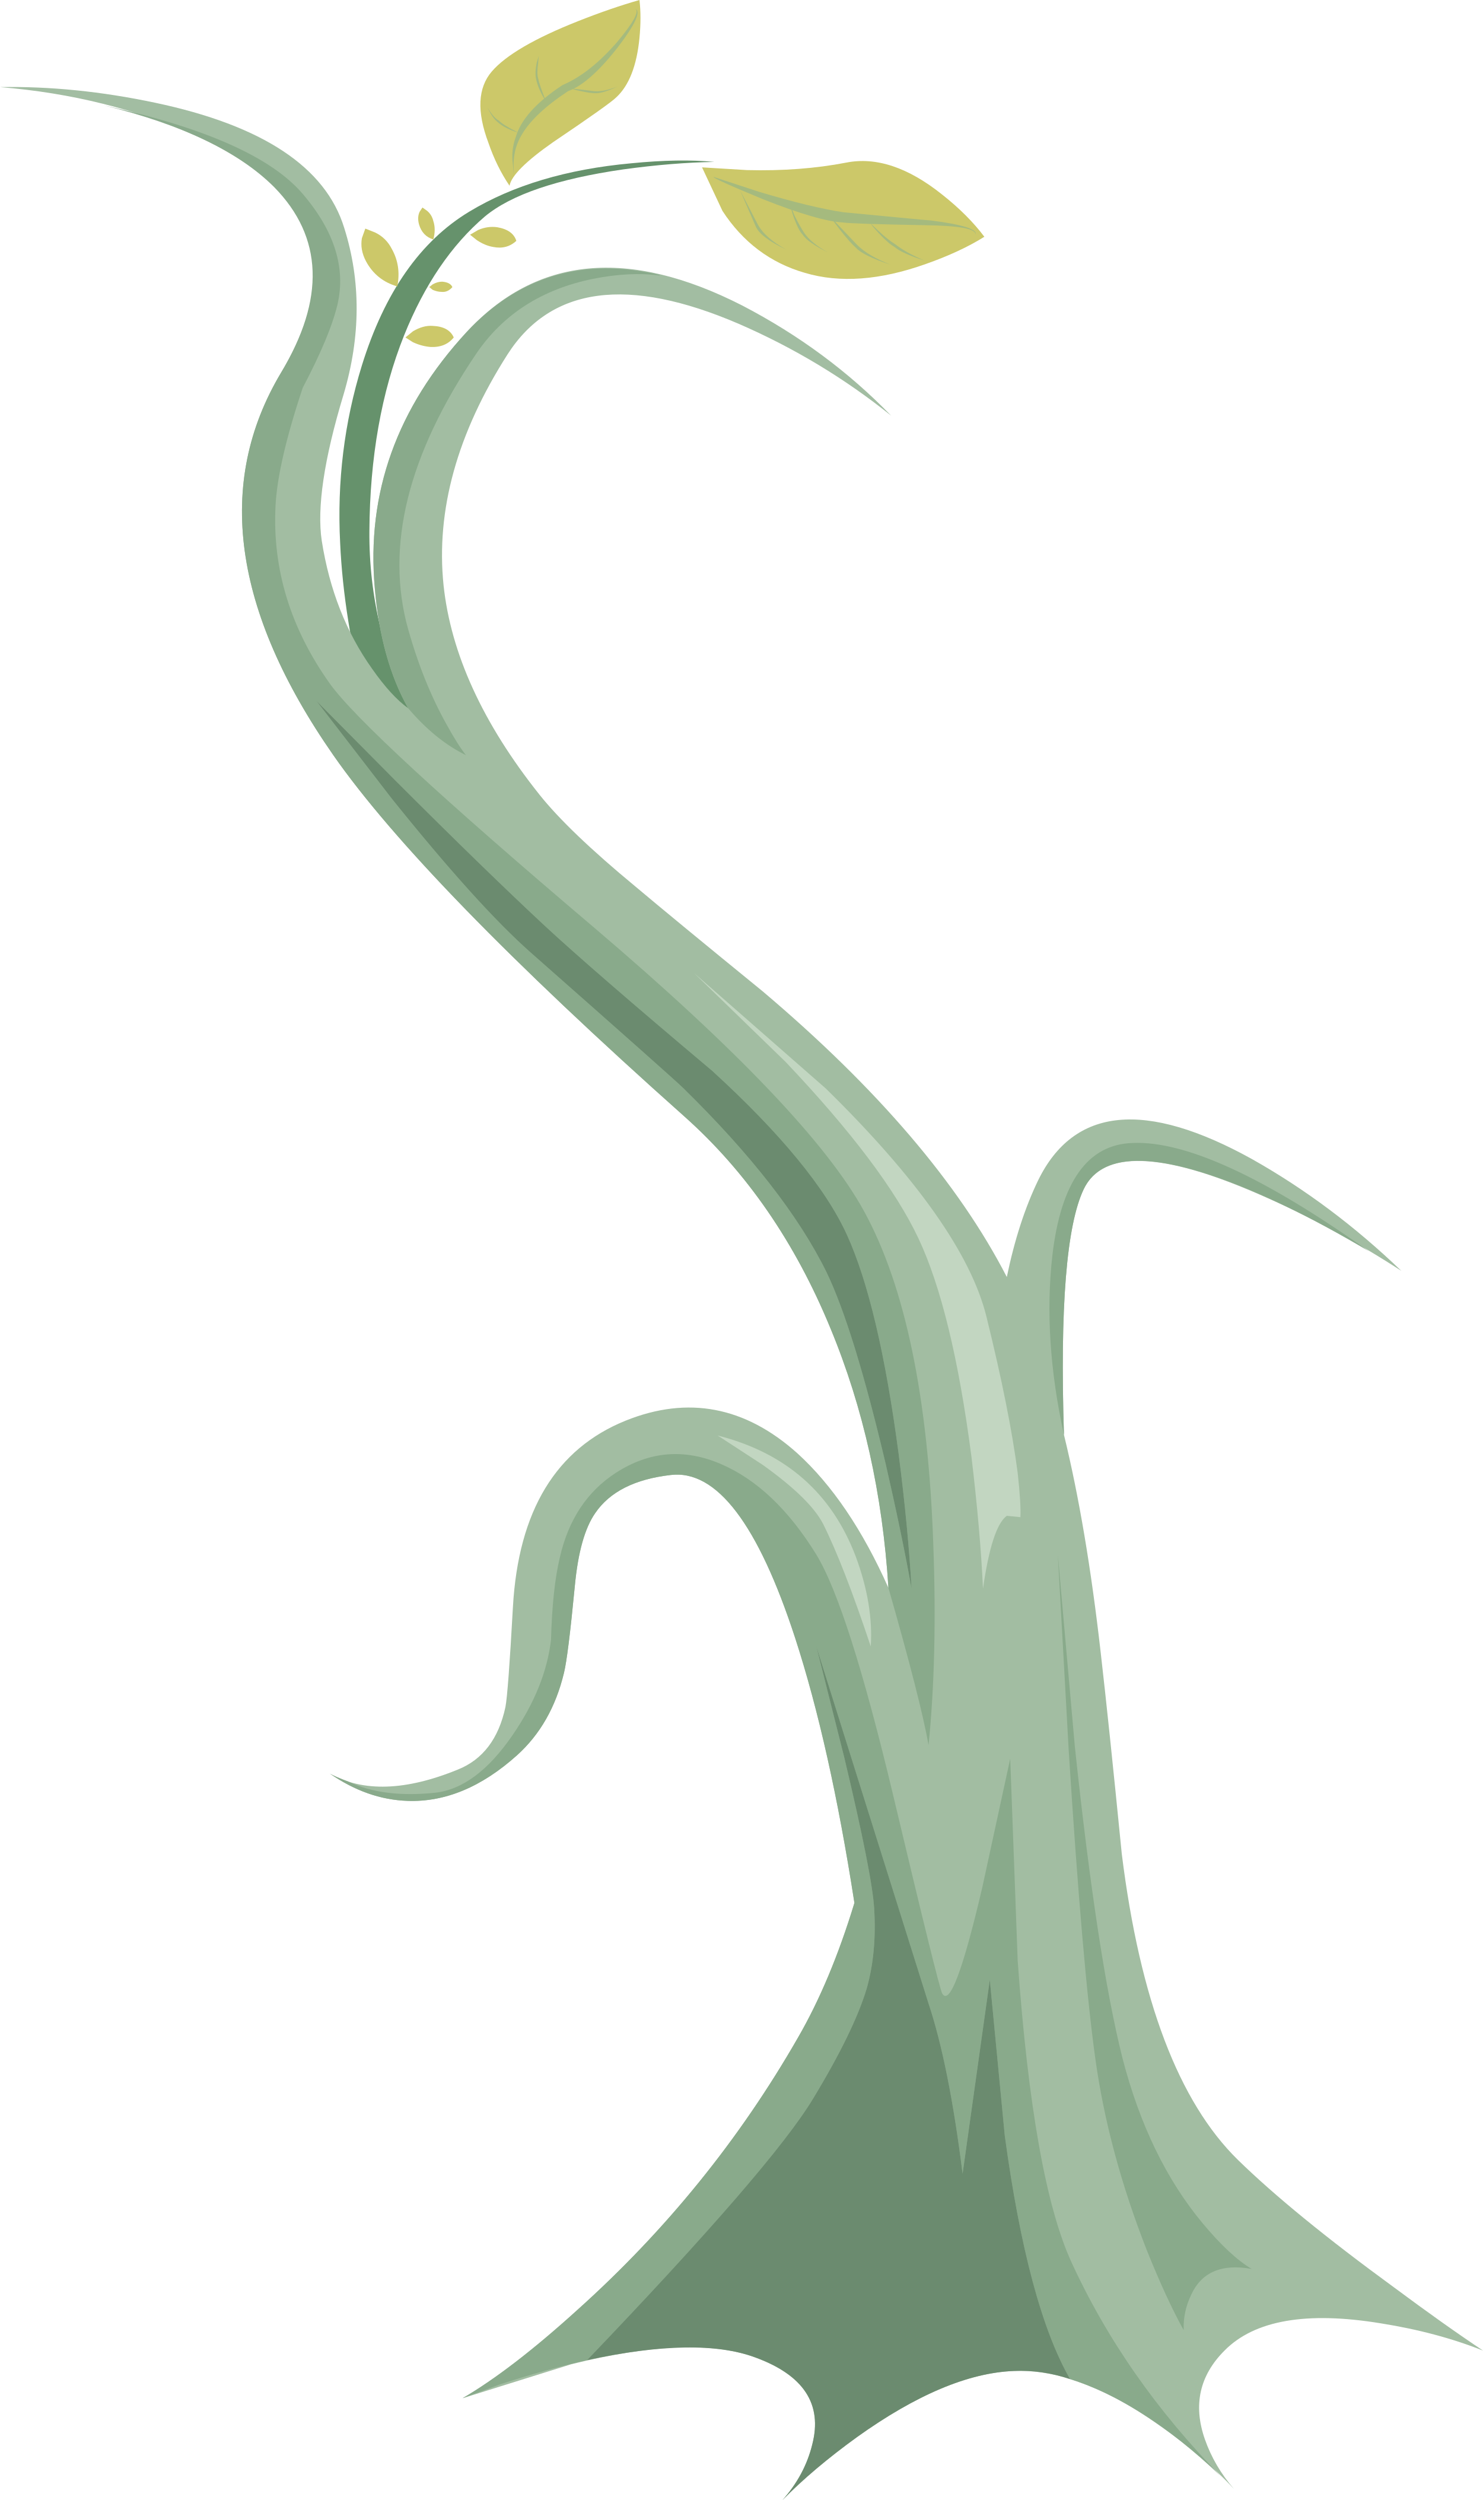 <?xml version="1.0" encoding="iso-8859-1"?>
<!-- Generator: Adobe Illustrator 15.1.0, SVG Export Plug-In . SVG Version: 6.00 Build 0)  -->
<!DOCTYPE svg PUBLIC "-//W3C//DTD SVG 1.1//EN" "http://www.w3.org/Graphics/SVG/1.1/DTD/svg11.dtd">
<svg version="1.1" id="buildings_1" xmlns="http://www.w3.org/2000/svg" xmlns:xlink="http://www.w3.org/1999/xlink" x="0px"
	 y="0px" width="109px" height="183.75px" viewBox="0 0 109 183.75" style="enable-background:new 0 0 109 183.75;"
	 xml:space="preserve">
<g>
	<path style="fill-rule:evenodd;clip-rule:evenodd;fill:#66926C;" d="M46.4,12c2.367-0.233,4.4-0.267,6.1-0.1
		c-2.033,0.033-4.267,0.217-6.7,0.55c-4.833,0.7-8.216,1.85-10.15,3.45c-2.467,2.1-4.45,5.017-5.95,8.75
		c-1.667,4.167-2.517,8.967-2.55,14.4c-0.033,4.8,1.067,9.367,3.3,13.7c1.1,2.133,2.216,3.8,3.35,5l-5.3-0.7
		c-0.5-1.367-1.033-3.117-1.6-5.25c-1.1-4.233-1.733-8.2-1.9-11.9c-0.233-4.5,0.3-8.85,1.6-13.05c1.667-5.367,4.3-9.133,7.9-11.3
		C37.7,13.617,41.667,12.433,46.4,12z"/>
	<g>
		<path style="fill-rule:evenodd;clip-rule:evenodd;fill:#CCC869;" d="M51.6,12.3l3.3,0.2c2.633,0.067,5.066-0.117,7.3-0.55
			c2.2-0.434,4.55,0.35,7.05,2.35c1.267,1,2.3,2.034,3.1,3.1c-1.166,0.733-2.6,1.4-4.3,2c-3.366,1.2-6.333,1.417-8.899,0.65
			c-2.534-0.733-4.551-2.25-6.05-4.55L51.6,12.3z"/>
		<g>
			<g>
				<g>
					<path style="fill-rule:evenodd;clip-rule:evenodd;fill:#A5BA7E;" d="M52.45,13l3.35,1.1c2.566,0.767,4.634,1.267,6.2,1.5
						c4.167,0.4,6.3,0.6,6.4,0.6c2.366,0.3,3.466,0.65,3.3,1.05c0.066-0.433-1.184-0.667-3.75-0.7c-3.566-0.066-5.566-0.133-6-0.2
						c-1.2-0.067-3.15-0.633-5.851-1.7C53.6,13.617,52.383,13.067,52.45,13z"/>
				</g>
			</g>
		</g>
		<g>
			<g>
				<g>
					<path style="fill-rule:evenodd;clip-rule:evenodd;fill:#A5BA7E;" d="M54.4,14l1.3,2.5c0.366,0.667,1.066,1.283,2.1,1.85
						c-1.267-0.6-2.017-1.167-2.25-1.7L54.4,14z"/>
				</g>
			</g>
		</g>
		<g>
			<g>
				<g>
					<path style="fill-rule:evenodd;clip-rule:evenodd;fill:#A5BA7E;" d="M58.1,15.1l0.301,0.75c0.267,0.533,0.5,0.95,0.699,1.25
						c0.334,0.5,0.917,0.983,1.75,1.45c-1-0.5-1.616-0.933-1.85-1.3c-0.2-0.2-0.417-0.617-0.65-1.25
						C58.15,15.4,58.066,15.1,58.1,15.1z"/>
				</g>
			</g>
		</g>
		<g>
			<g>
				<g>
					<path style="fill-rule:evenodd;clip-rule:evenodd;fill:#A5BA7E;" d="M61.1,16l1.9,2c0.533,0.533,1.35,1.017,2.45,1.45
						c-1.334-0.434-2.184-0.85-2.55-1.25c-0.267-0.233-0.65-0.667-1.15-1.3C61.283,16.3,61.066,16,61.1,16z"/>
				</g>
			</g>
		</g>
		<g>
			<g>
				<g>
					<path style="fill-rule:evenodd;clip-rule:evenodd;fill:#A5BA7E;" d="M64,16.4c-0.033,0,0.167,0.2,0.6,0.6
						c0.467,0.433,0.867,0.75,1.2,0.95c0.5,0.4,1.217,0.8,2.15,1.2c-1.134-0.367-1.867-0.7-2.2-1c-0.3-0.167-0.684-0.5-1.15-1
						C64.167,16.683,63.967,16.433,64,16.4z"/>
				</g>
			</g>
		</g>
	</g>
	<g>
		<path style="fill-rule:evenodd;clip-rule:evenodd;fill:#CCC869;" d="M40.65,10.45c-2,1.4-3.066,2.466-3.2,3.2
			c-0.633-0.933-1.15-1.983-1.55-3.15c-0.867-2.3-0.783-4.05,0.25-5.25s3.15-2.433,6.35-3.7C44.1,0.917,45.6,0.4,47,0
			c0.1,0.833,0.1,1.767,0,2.8c-0.2,2.034-0.767,3.483-1.7,4.35C44.967,7.483,43.417,8.583,40.65,10.45z"/>
		<g>
			<g>
				<g>
					<path style="fill-rule:evenodd;clip-rule:evenodd;fill:#A5BA7E;" d="M41.75,6.7c-1.667,1.1-2.8,2.167-3.4,3.2
						c-0.367,0.6-0.567,1.283-0.6,2.05c0,0.367,0,0.667,0,0.9L37.7,12.1c-0.1-0.7-0.034-1.367,0.2-2
						c0.367-1.3,1.517-2.583,3.45-3.85c1.333-0.567,2.667-1.617,4-3.15c1.2-1.434,1.65-2.25,1.35-2.45
						c0.433,0.2-0.017,1.167-1.35,2.9C43.983,5.283,42.783,6.333,41.75,6.7z"/>
				</g>
			</g>
		</g>
		<g>
			<g>
				<g>
					<path style="fill-rule:evenodd;clip-rule:evenodd;fill:#A5BA7E;" d="M42,6.5l1.7,0.2c0.466,0.033,1.033-0.083,1.7-0.35
						c-0.767,0.367-1.333,0.533-1.7,0.5c-0.2,0-0.534-0.05-1-0.15C42.233,6.6,42,6.533,42,6.5z"/>
				</g>
			</g>
		</g>
		<g>
			<g>
				<g>
					<path style="fill-rule:evenodd;clip-rule:evenodd;fill:#A5BA7E;" d="M38.1,9.75c-0.667-0.2-1.184-0.467-1.55-0.8
						c-0.233-0.2-0.45-0.5-0.65-0.9c-0.019-0.041-0.035-0.083-0.05-0.125c0.028,0.057,0.062,0.115,0.1,0.175
						c0.267,0.4,0.5,0.65,0.7,0.75C36.883,9.083,37.367,9.383,38.1,9.75z"/>
				</g>
			</g>
		</g>
		<g>
			<g>
				<g>
					<path style="fill-rule:evenodd;clip-rule:evenodd;fill:#A5BA7E;" d="M40.15,7.5c-0.4-0.633-0.65-1.2-0.75-1.7
						c-0.066-0.3-0.05-0.7,0.05-1.2l0.15-0.5c-0.016,0.117-0.032,0.3-0.05,0.55c-0.066,0.5-0.066,0.867,0,1.1
						C39.617,6.083,39.817,6.667,40.15,7.5z"/>
				</g>
			</g>
		</g>
	</g>
	<g>
		<g>
			<path style="fill-rule:evenodd;clip-rule:evenodd;fill:#CCC869;" d="M34.55,17.25l0.6-0.35c0.467-0.2,0.934-0.267,1.4-0.2
				c0.767,0.133,1.233,0.466,1.4,1c-0.467,0.433-1.034,0.583-1.7,0.45c-0.4-0.066-0.8-0.233-1.2-0.5L34.55,17.25z"/>
		</g>
	</g>
	<g>
		<g>
			<path style="fill-rule:evenodd;clip-rule:evenodd;fill:#CCC869;" d="M29.2,21.05c-1.034-0.3-1.8-0.917-2.3-1.85
				c-0.3-0.567-0.4-1.133-0.3-1.7l0.25-0.7l0.75,0.3c0.533,0.267,0.933,0.667,1.2,1.2C29.267,19.133,29.4,20.05,29.2,21.05z"/>
		</g>
	</g>
	<g>
		<g>
			<path style="fill-rule:evenodd;clip-rule:evenodd;fill:#CCC869;" d="M29.8,24.8l0.55-0.45c0.5-0.3,0.983-0.434,1.45-0.4
				c0.8,0.033,1.317,0.316,1.55,0.85c-0.4,0.5-0.967,0.733-1.7,0.7c-0.433-0.033-0.867-0.15-1.3-0.35L29.8,24.8z"/>
		</g>
	</g>
	<g>
		<g>
			<path style="fill-rule:evenodd;clip-rule:evenodd;fill:#CCC869;" d="M31.55,21.1l0.25-0.2c0.233-0.133,0.467-0.2,0.7-0.2
				c0.4,0.033,0.65,0.167,0.75,0.4c-0.233,0.267-0.5,0.383-0.8,0.35c-0.2,0-0.417-0.05-0.65-0.15L31.55,21.1z"/>
		</g>
	</g>
	<g>
		<g>
			<path style="fill-rule:evenodd;clip-rule:evenodd;fill:#CCC869;" d="M31.85,17.6c-0.533-0.167-0.883-0.533-1.05-1.1
				c-0.1-0.367-0.083-0.683,0.05-0.95l0.2-0.3l0.35,0.25c0.233,0.2,0.383,0.45,0.45,0.75C31.983,16.65,31.983,17.1,31.85,17.6z"/>
		</g>
	</g>
	<g>
		<path style="fill-rule:evenodd;clip-rule:evenodd;fill:#A2BDA2;" d="M92.05,85.2c3.9,2.2,7.55,4.933,10.95,8.2
			c-3.333-2.167-6.8-4.034-10.4-5.601c-7.233-3.167-11.55-3.3-12.949-0.4c-1.267,2.667-1.75,8.683-1.45,18.05
			c1.1,4.5,2,9.833,2.7,16c0.399,3.467,0.916,8.399,1.55,14.8c1.333,10.733,4.184,18.233,8.55,22.5c2.7,2.634,6.517,5.75,11.45,9.35
			c2.467,1.834,4.649,3.384,6.55,4.65c-2.267-0.9-4.767-1.566-7.5-2c-5.467-0.9-9.3-0.233-11.5,2c-1.833,1.833-2.316,4-1.45,6.5
			c0.469,1.344,1.186,2.568,2.15,3.675c-1.499-1.618-3.349-3.193-5.55-4.725c-3.934-2.767-7.483-4.084-10.65-3.95
			c-3.333,0.134-7.167,1.75-11.5,4.85c-2.167,1.567-4,3.117-5.5,4.65c1.1-1.233,1.833-2.6,2.2-4.1c0.767-2.967-0.634-5.101-4.2-6.4
			c-3.067-1.134-7.567-0.967-13.5,0.5l-8,2.5c2.4-1.4,5.217-3.566,8.45-6.5c6.5-5.833,11.899-12.5,16.2-20
			c1.6-2.767,2.983-6.066,4.149-9.9c-1.2-7.733-2.649-14.216-4.35-19.449c-2.733-8.4-5.784-12.4-9.15-12
			c-2.633,0.3-4.483,1.233-5.55,2.8c-0.767,1.1-1.267,2.883-1.5,5.35c-0.333,3.467-0.6,5.601-0.8,6.4c-0.6,2.5-1.75,4.517-3.45,6.05
			c-2.6,2.333-5.283,3.45-8.05,3.35c-1.967-0.066-3.867-0.733-5.7-2c2.433,1.367,5.567,1.267,9.4-0.3c1.833-0.733,3-2.267,3.5-4.6
			c0.133-0.7,0.317-3.15,0.55-7.351c0.4-7.066,3.167-11.633,8.3-13.699c4.567-1.834,8.767-1.034,12.6,2.399
			c2.567,2.334,4.801,5.634,6.7,9.9c-0.434-6.9-1.85-13.25-4.25-19.05c-2.6-6.333-6.184-11.534-10.75-15.601
			C37.467,70.617,28.867,61.767,24.5,55.5c-7.4-10.633-8.683-20-3.85-28.1c4.6-7.633,2.533-13.433-6.2-17.4
			C10.083,8.033,5.267,6.833,0,6.4c3.667-0.066,7.467,0.317,11.4,1.15c7.9,1.667,12.533,4.733,13.9,9.2
			c1.233,3.9,1.217,7.983-0.05,12.25c-1.433,4.733-1.967,8.317-1.6,10.75c0.567,3.6,1.8,6.733,3.7,9.4
			c0.933,1.333,1.816,2.3,2.65,2.9c-1.333-2.367-2.15-5.3-2.45-8.8c-0.633-7,1.617-13.283,6.75-18.85
			c5.133-5.566,11.883-6.217,20.25-1.95c4.167,2.167,7.816,4.867,10.95,8.1c-3.4-2.733-7.134-4.983-11.2-6.75
			c-8.133-3.5-13.8-2.75-17,2.25c-3.7,5.8-5.267,11.45-4.7,16.95c0.533,5.033,2.883,10.167,7.05,15.4
			c1.434,1.8,3.783,4.05,7.05,6.75c1.9,1.6,5.017,4.167,9.35,7.7c8.434,7.133,14.417,14.133,17.95,21c0.566-2.733,1.333-5.1,2.3-7.1
			C78.934,81.35,84.184,80.833,92.05,85.2z"/>
	</g>
	<g>
		<path style="fill-rule:evenodd;clip-rule:evenodd;fill:#89AA8B;" d="M40,68c-2.9-2.7-6.567-6.267-11-10.7l-5.75-5.8l5.55,7.2
			c4.2,5.233,7.6,9,10.2,11.3c7.067,6.233,10.8,9.55,11.2,9.95c5,4.9,8.517,9.417,10.55,13.55c1.333,2.767,2.783,7.467,4.35,14.1
			c0.767,3.334,1.4,6.384,1.9,9.15c-0.167-2.967-0.483-6.267-0.95-9.9c-0.967-7.3-2.233-12.666-3.8-16.1
			c-1.566-3.433-4.866-7.45-9.9-12.05C46.45,73.733,42.333,70.167,40,68z M20.65,27.4c3.267-5.433,3.1-9.983-0.5-13.65
			c-2.6-2.6-6.767-4.6-12.5-6c7.434,1.633,12.3,3.8,14.6,6.5c2.333,2.733,3.183,5.45,2.55,8.15c-0.367,1.533-1.216,3.567-2.55,6.1
			c-1.233,3.7-1.9,6.6-2,8.7c-0.233,4.633,1.1,8.983,4,13.05c1.767,2.467,8.25,8.45,19.45,17.95C54.2,77.133,60.8,84.067,63.5,89
			c3.033,5.533,4.733,13.733,5.1,24.6c0.2,5.434,0.084,10.317-0.35,14.65c-0.4-2.233-1.384-6.083-2.95-11.55
			c-0.434-6.9-1.85-13.25-4.25-19.05c-2.6-6.333-6.184-11.534-10.75-15.601C37.467,70.617,28.867,61.767,24.5,55.5
			C17.1,44.867,15.817,35.5,20.65,27.4z"/>
		<path style="fill-rule:evenodd;clip-rule:evenodd;fill:#89AA8B;" d="M58.45,120.4c-2.733-8.4-5.784-12.4-9.15-12
			c-2.633,0.3-4.483,1.233-5.55,2.8c-0.767,1.1-1.267,2.883-1.5,5.35c-0.333,3.467-0.6,5.601-0.8,6.4c-0.6,2.5-1.75,4.517-3.45,6.05
			c-2.6,2.333-5.283,3.45-8.05,3.35c-1.967-0.066-3.867-0.733-5.7-2c0.233,0.134,0.7,0.334,1.4,0.601
			c1.667,0.8,3.783,1.066,6.35,0.8c2-0.233,3.883-1.634,5.65-4.2c1.633-2.366,2.583-4.717,2.85-7.05
			c0.067-2.5,0.283-4.517,0.65-6.05c0.633-2.767,2-4.834,4.1-6.2c2.467-1.6,5.05-1.816,7.75-0.65c2.634,1.134,4.967,3.351,7,6.65
			c1.566,2.566,3.45,8.467,5.65,17.7c2.233,9.399,3.433,14.25,3.6,14.55c0.533,0.934,1.517-1.667,2.95-7.8l2.05-9.45l0.55,14.85
			c0.767,10.7,2.084,18.084,3.95,22.15c2.6,5.667,6.25,10.9,10.95,15.7c-3.834-3.634-7.517-6-11.05-7.101
			c-2.067-3.6-3.667-9.566-4.801-17.899l-1.1-11.45l-2,14.25c-0.667-5.333-1.5-9.5-2.5-12.5L60,121l2.05,8.15
			c1.367,5.733,2.101,9.433,2.2,11.1c0.134,2.167-0.05,4.134-0.55,5.9c-0.634,2.1-1.95,4.8-3.95,8.1
			c-2.033,3.366-7.567,9.767-16.6,19.2c-2.066,0.467-4.217,1.066-6.45,1.8l-2.7,1c2.4-1.4,5.217-3.566,8.45-6.5
			c6.5-5.833,11.899-12.5,16.2-20c1.6-2.767,2.983-6.066,4.149-9.9C61.6,132.116,60.15,125.634,58.45,120.4z"/>
		<path style="fill-rule:evenodd;clip-rule:evenodd;fill:#89AA8B;" d="M83.25,84c3.866-0.167,9.65,2.483,17.35,7.95
			c-4.333-2.567-8.166-4.417-11.5-5.55c-5.166-1.733-8.316-1.4-9.449,1c-1.267,2.667-1.75,8.683-1.45,18.05
			c-1.033-4.7-1.316-9.101-0.851-13.2C77.983,86.85,79.95,84.1,83.25,84z"/>
		<path style="fill-rule:evenodd;clip-rule:evenodd;fill:#89AA8B;" d="M78.55,128.65l-0.8-14.4l1.25,14.1
			c1.1,10.367,2.267,18,3.5,22.9c1.267,4.9,3.233,8.95,5.9,12.15c1.333,1.6,2.533,2.716,3.6,3.35c-2.2-0.4-3.684,0.233-4.45,1.9
			c-0.399,0.833-0.583,1.699-0.55,2.6c-0.833-1.5-1.733-3.45-2.7-5.85c-1.899-4.834-3.166-9.551-3.8-14.15
			C79.866,146.684,79.217,139.15,78.55,128.65z"/>
		<path style="fill-rule:evenodd;clip-rule:evenodd;fill:#89AA8B;" d="M48.45,20.2l0.05,0.05c-1.467-0.2-3.117-0.117-4.95,0.25
			c-3.733,0.767-6.583,2.6-8.55,5.5c-5.033,7.433-6.7,14.183-5,20.25c0.733,2.6,1.667,4.917,2.8,6.95c0.567,1.033,1.05,1.8,1.45,2.3
			c-1.5-0.733-2.917-1.883-4.25-3.45c-1.333-2.367-2.15-5.3-2.45-8.8c-0.633-7,1.617-13.283,6.75-18.85
			C38.133,20.3,42.85,18.9,48.45,20.2z"/>
		<path style="fill-rule:evenodd;clip-rule:evenodd;fill:#6B8B6F;" d="M63.7,146.15c0.5-1.767,0.684-3.733,0.55-5.9
			c-0.1-1.667-0.833-5.366-2.2-11.1L60,121l8.25,26.25c1,3,1.833,7.167,2.5,12.5l2-14.25l1.1,11.45
			c1.134,8.333,2.733,14.3,4.801,17.899c-1.367-0.466-2.75-0.666-4.15-0.6c-3.333,0.134-7.167,1.75-11.5,4.85
			c-2.167,1.567-4,3.117-5.5,4.65c1.1-1.233,1.833-2.6,2.2-4.1c0.767-2.967-0.634-5.101-4.2-6.4c-2.8-1.033-6.917-0.967-12.35,0.2
			c9.033-9.434,14.567-15.834,16.6-19.2C61.75,150.95,63.066,148.25,63.7,146.15z"/>
		<path style="fill-rule:evenodd;clip-rule:evenodd;fill:#6B8B6F;" d="M39,70c-2.6-2.3-6-6.067-10.2-11.3l-5.55-7.2L29,57.3
			c4.433,4.434,8.1,8,11,10.7c2.333,2.167,6.45,5.733,12.35,10.7c5.034,4.6,8.333,8.617,9.9,12.05c1.566,3.434,2.833,8.8,3.8,16.1
			c0.467,3.634,0.783,6.934,0.95,9.9c-0.5-2.767-1.134-5.816-1.9-9.15c-1.566-6.633-3.017-11.333-4.35-14.1
			c-2.033-4.133-5.55-8.65-10.55-13.55C49.8,79.55,46.067,76.233,39,70z"/>
		<path style="fill-rule:evenodd;clip-rule:evenodd;fill:#C2D6C1;" d="M52.75,105.5c5,1.267,8.384,4.233,10.15,8.9
			c0.866,2.333,1.233,4.533,1.1,6.6c-1.333-4-2.5-7-3.5-9c-0.634-1.233-2.116-2.684-4.45-4.35L52.75,105.5z"/>
		<path style="fill-rule:evenodd;clip-rule:evenodd;fill:#C2D6C1;" d="M51,71.5l9.7,8.5c6.733,6.6,10.666,12.184,11.8,16.75
			c1.134,4.6,1.9,8.434,2.3,11.5c0.167,1.533,0.233,2.616,0.2,3.25l-1-0.1c-0.733,0.533-1.316,2.316-1.75,5.35
			c-0.134-2.866-0.417-6.1-0.85-9.7c-0.934-7.166-2.233-12.517-3.9-16.05s-4.917-7.85-9.75-12.95L51,71.5z"/>
	</g>
</g>
</svg>
